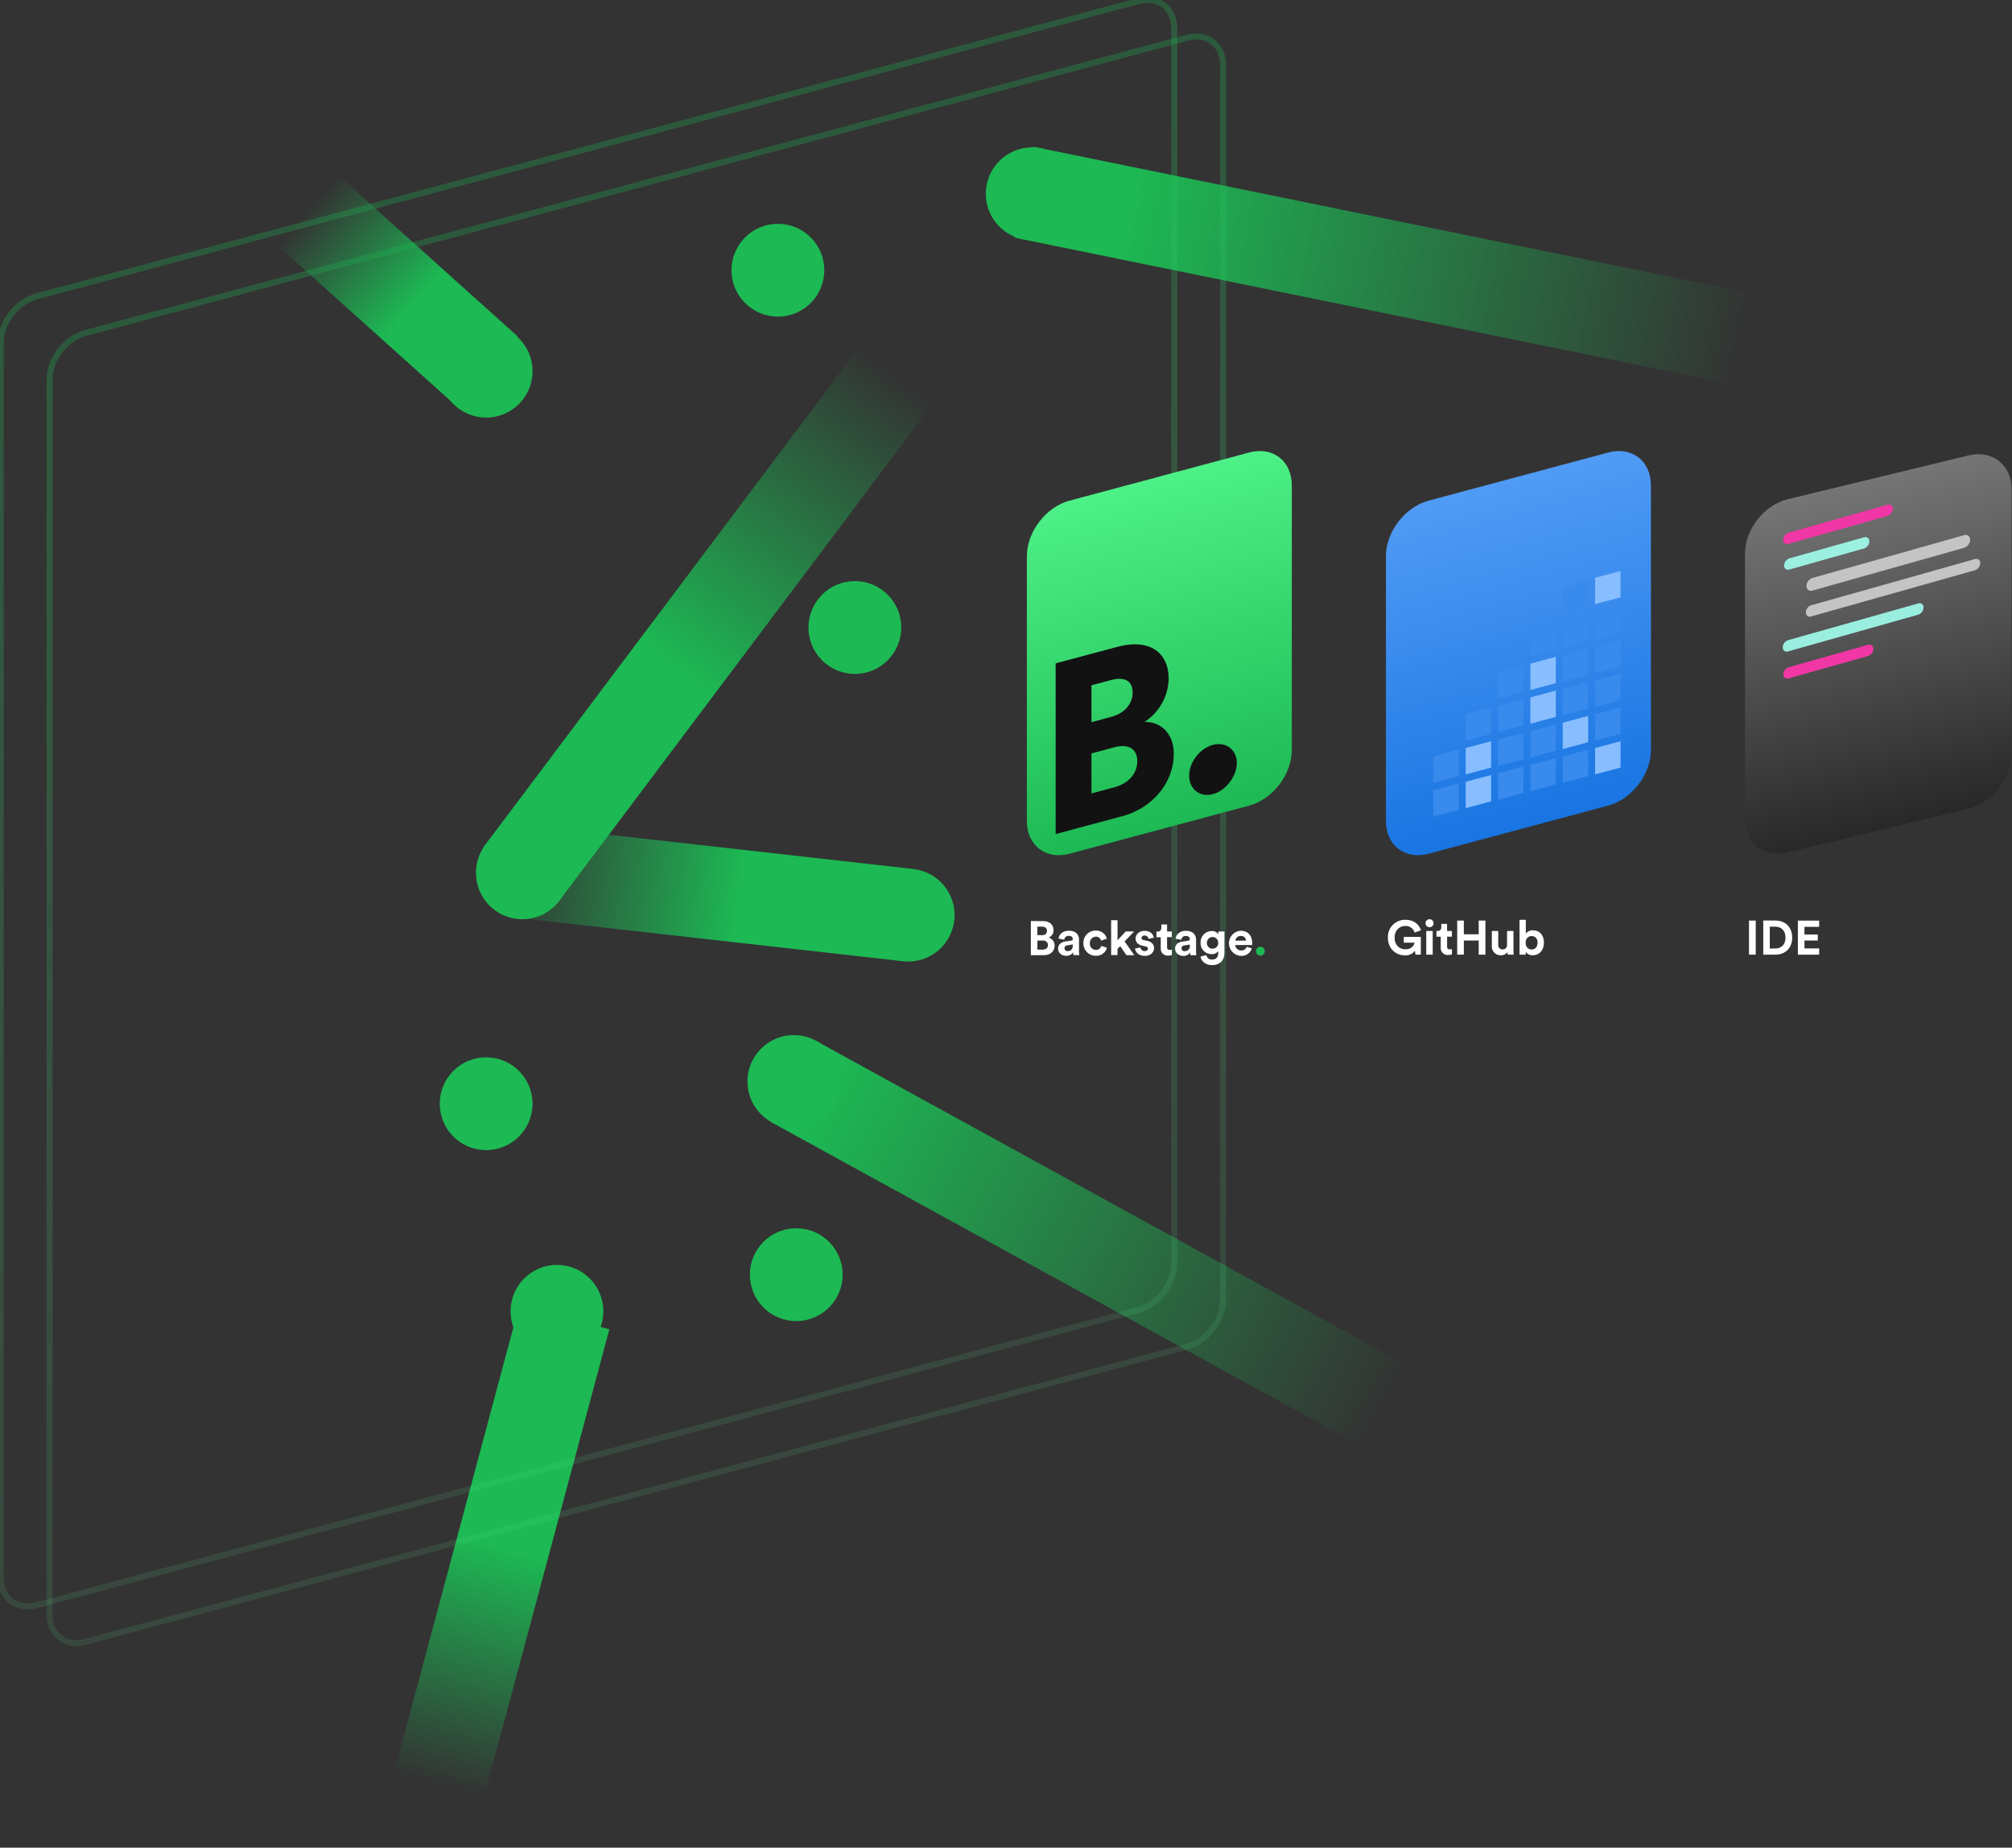 <svg id="Layer_1" data-name="Layer 1" xmlns="http://www.w3.org/2000/svg" xmlns:xlink="http://www.w3.org/1999/xlink" viewBox="0 0 1003 921"><rect x="0" y="0" width="1003" height="921" fill="#333333" stroke="none"/><defs><style>.cls-1{fill:url(#linear-gradient);}.cls-2{fill:#c4c4c4;}.cls-3{fill:#9aeedf;}.cls-4{fill:#9bf0e1;}.cls-5{fill:#f037a5;}.cls-6{fill:#fff;}.cls-7{fill:url(#linear-gradient-2);}.cls-8{fill:#388aed;}.cls-9{fill:#88beff;}.cls-10{fill:#1db954;}.cls-11{fill:url(#linear-gradient-3);}.cls-12{fill:url(#linear-gradient-4);}.cls-13{fill:url(#linear-gradient-5);}.cls-14{fill:url(#linear-gradient-6);}.cls-15{fill:url(#linear-gradient-7);}.cls-16{fill:url(#linear-gradient-8);}.cls-17,.cls-18{fill:none;stroke-opacity:0.8;stroke-width:3px;}.cls-17{stroke:url(#linear-gradient-9);}.cls-18{stroke:url(#linear-gradient-10);}.cls-19{fill:url(#linear-gradient-11);}.cls-20{fill:#121212;}</style><linearGradient id="linear-gradient" x1="9.66" y1="1195.3" x2="9.66" y2="1019.28" gradientTransform="matrix(-0.97, 0.24, 0, -1, 945.73, 1430.97)" gradientUnits="userSpaceOnUse"><stop offset="0" stop-color="#757575"/><stop offset="1" stop-color="#282828"/></linearGradient><linearGradient id="linear-gradient-2" x1="10.36" y1="1198.14" x2="10.36" y2="1022.13" gradientTransform="matrix(-0.97, 0.26, 0, -1, 766.94, 1433.02)" gradientUnits="userSpaceOnUse"><stop offset="0" stop-color="#509bf5"/><stop offset="1" stop-color="#1975e2"/></linearGradient><linearGradient id="linear-gradient-3" x1="71.64" y1="1028.77" x2="142.83" y2="1028.77" gradientTransform="translate(-836.1 229.89) rotate(-90)" gradientUnits="userSpaceOnUse"><stop offset="0" stop-color="#1db954"/><stop offset="1" stop-color="#1db954" stop-opacity="0"/></linearGradient><linearGradient id="linear-gradient-4" x1="39.63" y1="1132.13" x2="160.6" y2="1132.13" gradientTransform="translate(-793.52 513.97) rotate(-90)" xlink:href="#linear-gradient-3"/><linearGradient id="linear-gradient-5" x1="24.25" y1="787.54" x2="209.41" y2="787.54" gradientTransform="translate(292.95 -491.26)" xlink:href="#linear-gradient-3"/><linearGradient id="linear-gradient-6" x1="-208.7" y1="1126.47" x2="-66.26" y2="1126.47" gradientTransform="translate(70.53 1911.28) rotate(180)" gradientUnits="userSpaceOnUse"><stop offset="0.14" stop-color="#1db954"/><stop offset="1" stop-color="#1db954" stop-opacity="0"/></linearGradient><linearGradient id="linear-gradient-7" x1="-187.11" y1="546.8" x2="138.03" y2="546.92" gradientTransform="matrix(0, 1, 1, 0, 14.38, 640.86)" xlink:href="#linear-gradient-3"/><linearGradient id="linear-gradient-8" x1="-262.68" y1="833.7" x2="52.78" y2="834.41" gradientTransform="translate(1547.42 246.52) rotate(90)" xlink:href="#linear-gradient-3"/><linearGradient id="linear-gradient-9" x1="243.38" y1="1197.75" x2="243.38" y2="542.35" gradientTransform="matrix(-0.97, 0.26, 0, -1, 527.96, 1207.39)" gradientUnits="userSpaceOnUse"><stop offset="0" stop-color="#1db954" stop-opacity="0.36"/><stop offset="1" stop-color="#63fa98" stop-opacity="0.13"/></linearGradient><linearGradient id="linear-gradient-10" x1="243.38" y1="1197.75" x2="243.38" y2="542.35" gradientTransform="matrix(-0.97, 0.26, 0, -1, 552.3, 1225.65)" xlink:href="#linear-gradient-9"/><linearGradient id="linear-gradient-11" x1="-217.62" y1="1198.14" x2="-217.62" y2="1022.13" gradientTransform="matrix(0.97, -0.26, 0, -1, 788.14, 1379.38)" gradientUnits="userSpaceOnUse"><stop offset="0" stop-color="#4df187"/><stop offset="1" stop-color="#1db954"/></linearGradient></defs><title>Artboard 1</title><path class="cls-1" d="M981.42,227l-90.14,21.82c-11.81,2.86-21.39,15-21.39,27.18v132c0,12.15,9.58,19.68,21.39,16.83l90.14-21.83c11.8-2.86,21.38-15,21.38-27.18v-132C1002.8,231.71,993.22,224.18,981.42,227Z"/><path class="cls-2" d="M984.47,278.69l-81.55,23a3.92,3.92,0,0,0-2.7,3.57h0a2,2,0,0,0,2.7,2l81.55-23a3.92,3.92,0,0,0,2.7-3.57h0A2,2,0,0,0,984.47,278.69Z"/><path class="cls-3" d="M956.2,300.8l-64.79,18.28a3.91,3.91,0,0,0-2.7,3.56h0a2,2,0,0,0,2.7,2.05l64.79-18.28a3.91,3.91,0,0,0,2.7-3.56h0A2,2,0,0,0,956.2,300.8Z"/><path class="cls-2" d="M979.13,266.76l-75.59,21.32a4.41,4.41,0,0,0-3,4h0a2.26,2.26,0,0,0,3,2.3l75.59-21.32a4.4,4.4,0,0,0,3-4h0A2.27,2.27,0,0,0,979.13,266.76Z"/><path class="cls-4" d="M929.2,267.83,892.08,278.3a3.92,3.92,0,0,0-2.7,3.57h0a2,2,0,0,0,2.7,2l37.12-10.47a3.91,3.91,0,0,0,2.7-3.56h0A2,2,0,0,0,929.2,267.83Z"/><path class="cls-5" d="M940.87,251.62l-49.27,13.9a3.92,3.92,0,0,0-2.7,3.57h0a2,2,0,0,0,2.7,2l49.27-13.9a3.91,3.91,0,0,0,2.7-3.56h0A2,2,0,0,0,940.87,251.62Z"/><path class="cls-5" d="M931.2,321.43l-39.48,11.13a3.92,3.92,0,0,0-2.7,3.57h0a2,2,0,0,0,2.7,2L931.2,327a3.92,3.92,0,0,0,2.7-3.57h0A2,2,0,0,0,931.2,321.43Z"/><path class="cls-6" d="M875.25,475.86v-17h-3.36v17Zm7-3.07V461.92H885c2.79,0,5.09,1.75,5.09,5.45s-2.33,5.42-5.11,5.42Zm2.76,3.07c4.85,0,8.42-3.12,8.42-8.49s-3.55-8.52-8.4-8.52H879v17Zm21.86,0v-3.12h-7.34v-3.93h6.65v-3h-6.65V462h7.34v-3.12H896.26v17Z"/><path class="cls-7" d="M801.73,225.56l-89.58,24c-11.74,3.14-21.25,15.54-21.25,27.69v132c0,12.15,9.51,19.45,21.25,16.3l89.58-24C813.47,398.42,823,386,823,373.87v-132C823,229.71,813.47,222.41,801.73,225.56Z"/><polygon class="cls-8" points="807.85 318.99 795.17 322.38 795.17 335.5 807.85 332.11 807.85 318.99"/><polygon class="cls-8" points="791.72 340.02 779.04 343.42 779.04 356.54 791.72 353.14 791.72 340.02"/><polygon class="cls-8" points="791.72 323.19 779.04 326.59 779.04 339.71 791.72 336.31 791.72 323.19"/><polygon class="cls-9" points="775.59 344.23 762.91 347.63 762.91 360.75 775.59 357.35 775.59 344.23"/><polygon class="cls-9" points="775.59 327.4 762.91 330.8 762.91 343.92 775.59 340.52 775.59 327.4"/><polygon class="cls-9" points="791.72 356.85 779.04 360.25 779.04 373.37 791.72 369.97 791.72 356.85"/><polygon class="cls-8" points="791.72 373.68 779.04 377.08 779.04 390.2 791.72 386.8 791.72 373.68"/><polygon class="cls-9" points="807.85 369.47 795.17 372.87 795.17 385.99 807.85 382.6 807.85 369.47"/><polygon class="cls-8" points="807.85 352.64 795.17 356.04 795.17 369.16 807.85 365.77 807.85 352.64"/><polygon class="cls-8" points="807.85 335.81 795.17 339.21 795.17 352.33 807.85 348.94 807.85 335.81"/><polygon class="cls-8" points="791.72 289.53 779.04 292.93 779.04 306.05 791.72 302.65 791.72 289.53"/><polygon class="cls-8" points="791.72 306.36 779.04 309.76 779.04 322.88 791.72 319.48 791.72 306.36"/><polygon class="cls-8" points="807.85 302.15 795.17 305.55 795.17 318.67 807.85 315.28 807.85 302.15"/><polygon class="cls-9" points="807.85 284.62 795.17 288.02 795.17 301.14 807.85 297.75 807.85 284.62"/><polygon class="cls-8" points="775.59 310.57 762.91 313.97 762.91 327.09 775.59 323.69 775.59 310.57"/><polygon class="cls-8" points="743.33 352.64 730.66 356.04 730.66 369.16 743.33 365.77 743.33 352.64"/><polygon class="cls-9" points="743.33 386.3 730.66 389.7 730.66 402.82 743.33 399.43 743.33 386.3"/><polygon class="cls-9" points="743.33 369.47 730.66 372.87 730.66 385.99 743.33 382.6 743.33 369.47"/><polygon class="cls-8" points="727.21 390.51 714.53 393.91 714.53 407.03 727.21 403.63 727.21 390.51"/><polygon class="cls-8" points="727.21 373.68 714.53 377.08 714.53 390.2 727.21 386.8 727.21 373.68"/><polygon class="cls-8" points="759.46 382.1 746.79 385.49 746.79 398.62 759.46 395.22 759.46 382.1"/><polygon class="cls-8" points="775.59 377.89 762.91 381.29 762.91 394.41 775.59 391.01 775.59 377.89"/><polygon class="cls-8" points="775.59 361.06 762.91 364.45 762.91 377.58 775.59 374.18 775.59 361.06"/><polygon class="cls-8" points="759.46 348.44 746.79 351.83 746.79 364.96 759.46 361.56 759.46 348.44"/><polygon class="cls-8" points="759.46 331.61 746.79 335 746.79 348.13 759.46 344.73 759.46 331.61"/><polygon class="cls-8" points="759.46 365.27 746.79 368.66 746.79 381.79 759.46 378.39 759.46 365.27"/><path class="cls-6" d="M708.3,475.86V467h-8.5v2.88h5.38c-.2,1.2-1.42,3.31-4.56,3.31-2.86,0-5.38-2-5.38-5.83,0-4,2.78-5.79,5.35-5.79a4.54,4.54,0,0,1,4.61,3.27l3.17-1.13c-.84-2.62-3.31-5.23-7.78-5.23a8.55,8.55,0,0,0-8.71,8.88c0,5.49,3.91,8.85,8.5,8.85a5.87,5.87,0,0,0,5-2.3l.22,1.94Zm5.92,0V464.05H711v11.81Zm-3.58-15.67a2,2,0,1,0,2-2A2,2,0,0,0,710.64,460.19Zm10.73.34h-2.88v1.65a1.69,1.69,0,0,1-1.82,1.87h-.6v2.84h2.14v5.49A3.42,3.42,0,0,0,722,476a4.71,4.71,0,0,0,1.8-.29V473.1a4.46,4.46,0,0,1-1,.1c-.92,0-1.4-.34-1.4-1.37v-4.94h2.38v-2.84h-2.38Zm19.12,15.33v-17h-3.34v6.84h-7.41v-6.84h-3.31v17h3.31v-7.05h7.41v7.05Zm11.1,0h3a18.86,18.86,0,0,1-.12-2.13v-9.68h-3.19v6.87a2.13,2.13,0,0,1-2.23,2.33,2.1,2.1,0,0,1-2.16-2.38v-6.82h-3.2v7.47a4.35,4.35,0,0,0,4.49,4.65,3.75,3.75,0,0,0,3.27-1.58A7.94,7.94,0,0,0,751.59,475.86Zm9,0v-1.44a4,4,0,0,0,3.51,1.73c3.36,0,5.56-2.66,5.56-6.24s-2-6.17-5.44-6.17a4.2,4.2,0,0,0-3.58,1.61v-6.86h-3.14v17.37Zm5.88-5.93c0,2.16-1.29,3.36-2.93,3.36s-3-1.22-3-3.36,1.35-3.33,3-3.33S766.51,467.77,766.51,469.93Z"/><circle class="cls-10" cx="514.55" cy="96.59" r="23.13"/><circle class="cls-10" cx="242.35" cy="550.16" r="23.13"/><circle class="cls-10" cx="396.94" cy="635.37" r="23.13"/><circle class="cls-10" cx="387.79" cy="134.69" r="23.13"/><circle class="cls-10" cx="426.16" cy="312.79" r="23.13"/><circle class="cls-10" cx="277.65" cy="653.63" r="23.13"/><circle class="cls-10" cx="242.35" cy="185.02" r="23.13"/><rect class="cls-11" x="169.54" y="72.74" width="46.26" height="134.55" transform="translate(-40.24 189.81) rotate(-48.07)"/><circle class="cls-10" cx="395.74" cy="539.07" r="23.13"/><circle class="cls-10" cx="452.74" cy="456.19" r="23.13" transform="translate(-188.82 417.74) rotate(-41.79)"/><rect class="cls-12" x="315.48" y="329.03" width="46.26" height="228.66" transform="translate(-139.86 730.22) rotate(-83.58)"/><rect class="cls-13" x="189.63" y="273.16" width="349.99" height="46.26" transform="translate(-91.28 409.8) rotate(-53.08)"/><circle class="cls-10" cx="260.39" cy="435.07" r="23.13"/><rect class="cls-14" x="108.13" y="761.68" width="269.23" height="46.26" transform="matrix(0.26, -0.97, 0.97, 0.26, -578.05, 818.58)"/><rect class="cls-15" x="538.12" y="440.86" width="46.26" height="378.31" transform="translate(-261.11 818.79) rotate(-61.23)"/><rect class="cls-16" x="690.25" y="-67.47" width="46.26" height="410.47" transform="matrix(0.2, -0.98, 0.98, 0.2, 433.92, 808.42)"/><path class="cls-17" d="M567.52.54,18.21,147.73C8.34,150.37.34,160.8.34,171V786.42c0,10.22,8,16.35,17.87,13.71L567.52,652.94c9.87-2.64,17.87-13.07,17.87-23.28V14.25C585.39,4,577.39-2.11,567.52.54Z"/><path class="cls-18" d="M591.87,18.8,42.56,166c-9.87,2.65-17.87,13.08-17.87,23.29V804.68c0,10.22,8,16.35,17.87,13.71L591.87,671.2c9.87-2.64,17.87-13.07,17.87-23.28V32.51C609.74,22.29,601.74,16.15,591.87,18.8Z"/><path class="cls-19" d="M533.15,249.56l89.58-24c11.74-3.15,21.25,4.15,21.25,16.3v132c0,12.15-9.51,24.55-21.25,27.7l-89.58,24c-11.74,3.15-21.25-4.15-21.25-16.3v-132C511.9,265.1,521.41,252.7,533.15,249.56Z"/><path class="cls-20" d="M526.25,330.66v85.08l33.15-8.88c15.53-4.16,25.73-17.1,25.73-31,0-11-7.18-16.19-14.6-16a26.32,26.32,0,0,0,12.05-21.47c0-13.08-9.39-20.29-25.61-15.94ZM544.1,360V341.6l9.74-2.61c7.18-1.93,10.78.71,10.78,6.23,0,5.76-4.18,10.36-10.55,12.07Zm0,35.52V375.56l11.48-3.08c7.18-1.92,11.36,1,11.36,6.92,0,6.12-4.29,11.11-11.36,13Zm48.71-8.85c0,6.6,5.33,10.93,11.82,9.19s11.94-9,11.94-15.56-5.44-10.78-11.94-9S592.81,379.91,592.81,386.63Z"/><path class="cls-6" d="M513.89,459.11v17h6.57c3.2,0,5.26-2,5.26-4.75a4,4,0,0,0-3-4,3.77,3.77,0,0,0,2.47-3.64c0-2.64-1.87-4.59-5.18-4.59Zm3.26,7V461.9h2.33c1.61,0,2.45.81,2.45,2.11s-.91,2.13-2.43,2.13Zm0,7.23v-4.49h2.74a2.22,2.22,0,0,1,2.52,2.28c0,1.37-1,2.21-2.57,2.21Zm10.31-.46c0,1.85,1.54,3.55,4.06,3.55a3.94,3.94,0,0,0,3.48-1.75,8.19,8.19,0,0,0,.12,1.42h2.93a13.48,13.48,0,0,1-.15-1.87v-5.81c0-2.38-1.39-4.49-5.13-4.49-3.17,0-4.87,2-5.07,3.89l2.84.6a2.09,2.09,0,0,1,2.25-1.92c1.35,0,2,.69,2,1.53,0,.41-.21.75-.88.84l-2.91.44C529,469.62,527.46,470.8,527.46,472.91Zm4.73,1.18a1.38,1.38,0,0,1-1.53-1.37,1.49,1.49,0,0,1,1.46-1.49l2.66-.41v.53C534.78,473.44,533.54,474.09,532.19,474.09Zm14.11-7.18a2.58,2.58,0,0,1,2.61,2l2.86-1a5.41,5.41,0,0,0-5.55-4,6,6,0,0,0-6.12,6.26,6.11,6.11,0,0,0,6.22,6.27,5.49,5.49,0,0,0,5.52-4l-2.81-.93a2.7,2.7,0,0,1-2.71,2,3,3,0,0,1-3-3.34A3,3,0,0,1,546.3,466.91Zm19.06-2.59h-4.18l-4.08,4.39v-10h-3.19v17.38h3.19V473l1.32-1.39,3.12,4.51h3.91l-4.82-6.84Zm.45,8.52c.14,1.34,1.36,3.65,4.92,3.65,3.09,0,4.58-2,4.58-3.89,0-1.73-1.18-3.14-3.5-3.62l-1.68-.36c-.65-.12-1.08-.48-1.08-1.06a1.36,1.36,0,0,1,1.51-1.18A1.79,1.79,0,0,1,572.5,468l2.67-.6c-.15-1.27-1.28-3.41-4.64-3.41-2.54,0-4.41,1.75-4.41,3.86,0,1.66,1,3,3.31,3.53l1.56.36c.91.19,1.27.63,1.27,1.15s-.5,1.18-1.56,1.18a2,2,0,0,1-2.16-1.8Zm16-12h-2.88v1.66a1.71,1.71,0,0,1-1.83,1.87h-.6v2.83h2.14v5.5a3.42,3.42,0,0,0,3.74,3.65,4.71,4.71,0,0,0,1.8-.29v-2.64a4.58,4.58,0,0,1-1,.09c-.91,0-1.39-.33-1.39-1.36v-5h2.37v-2.83H581.8Zm4,12.12c0,1.85,1.54,3.55,4.06,3.55a3.94,3.94,0,0,0,3.48-1.75,8.19,8.19,0,0,0,.12,1.42h2.93a12.09,12.09,0,0,1-.15-1.87v-5.81c0-2.38-1.39-4.49-5.13-4.49-3.17,0-4.88,2-5.07,3.89l2.83.6a2.1,2.1,0,0,1,2.26-1.92c1.34,0,2,.69,2,1.53,0,.41-.21.75-.89.84l-2.9.44C587.35,469.62,585.79,470.8,585.79,472.91Zm4.73,1.18a1.39,1.39,0,0,1-1.54-1.37,1.5,1.5,0,0,1,1.47-1.49l2.66-.41v.53A2.4,2.4,0,0,1,590.52,474.09Zm7.94,2.69c.33,2.25,2.49,4.27,5.73,4.27,4.44,0,6.19-2.95,6.19-6.19V464.32h-3.07v1.39A3.58,3.58,0,0,0,604,464.1a5.54,5.54,0,0,0-5.49,5.76A5.46,5.46,0,0,0,604,475.6a3.74,3.74,0,0,0,3.29-1.51V475c0,2.28-1.13,3.29-3.14,3.29a2.64,2.64,0,0,1-2.76-2.23Zm6-3.92a2.76,2.76,0,0,1-2.83-3,2.81,2.81,0,1,1,5.62,0A2.74,2.74,0,0,1,604.5,472.86Zm11.38-4a2.56,2.56,0,0,1,2.64-2.33,2.37,2.37,0,0,1,2.64,2.33Zm5.59,3.07a2.6,2.6,0,0,1-2.68,1.8,2.88,2.88,0,0,1-3-2.69h8.45s0-.52,0-1c0-3.79-2.19-6.12-5.84-6.12a6.28,6.28,0,0,0,.29,12.53,5.32,5.32,0,0,0,5.38-3.75Z"/><path class="cls-10" d="M626.11,474.11a2.2,2.2,0,1,0,2.18-2.18A2.19,2.19,0,0,0,626.11,474.11Z"/></svg>